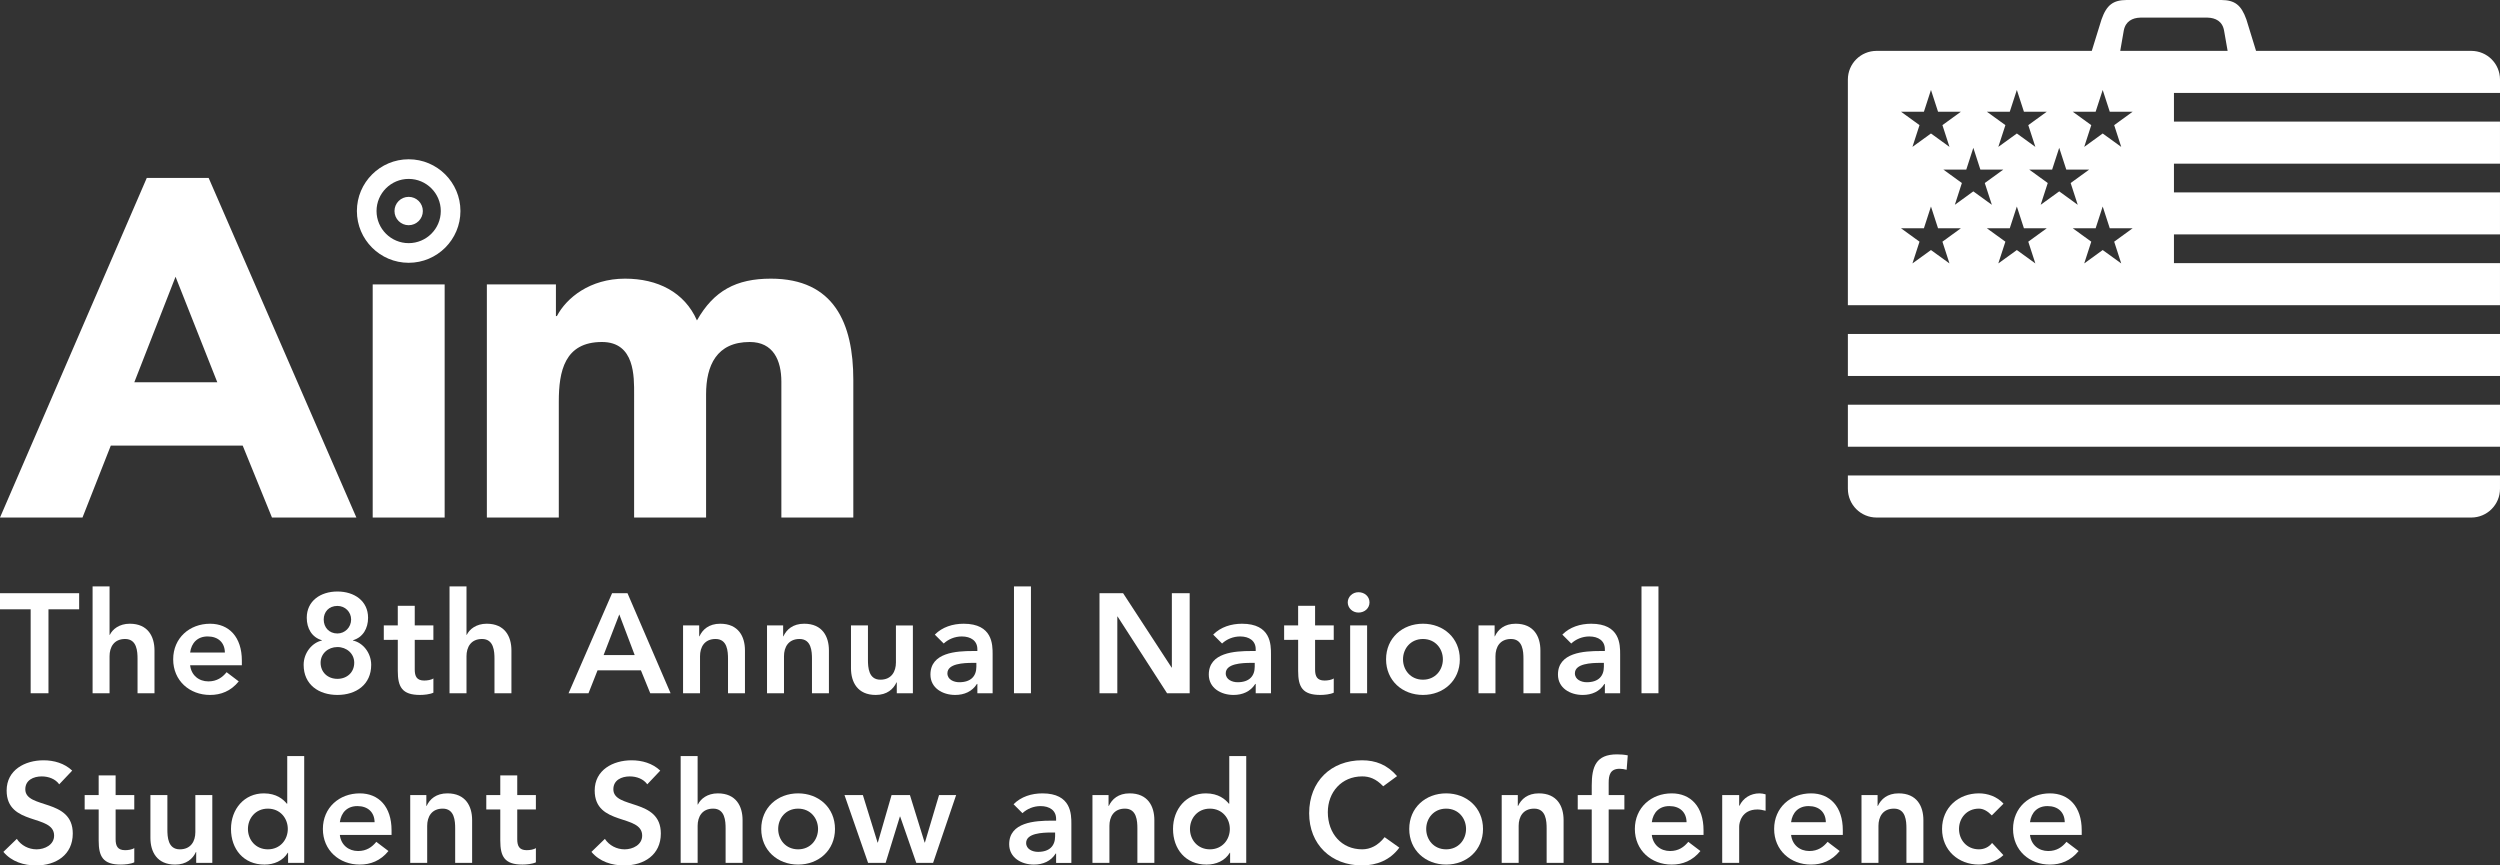 <?xml version="1.0" encoding="utf-8"?>
<!-- Generator: Adobe Illustrator 15.0.2, SVG Export Plug-In . SVG Version: 6.00 Build 0)  -->
<!DOCTYPE svg PUBLIC "-//W3C//DTD SVG 1.1//EN" "http://www.w3.org/Graphics/SVG/1.1/DTD/svg11.dtd">
<svg version="1.1" id="Layer_1" xmlns="http://www.w3.org/2000/svg" xmlns:xlink="http://www.w3.org/1999/xlink" x="0px" y="0px"
	 width="299.894px" height="103.815px" viewBox="0 0 299.894 103.815" enable-background="new 0 0 299.894 103.815"
	 xml:space="preserve">
<rect x="0" y="0" width="299.894" height="103.815" fill="#333333" stroke="none"/>
<g>
	<rect x="221.667" y="48.548" fill="#FFFFFF" width="78.227" height="5.039"/>
	<path fill="#FFFFFF" d="M221.667,58.634c0,1.906,1.537,3.449,3.448,3.449h71.33c1.907,0,3.448-1.543,3.448-3.449v-1.597h-78.227
		V58.634z"/>
	<rect x="221.667" y="40.062" fill="#FFFFFF" width="78.227" height="5.038"/>
	<path fill="#FFFFFF" d="M299.894,11.146V9.545c0-1.906-1.541-3.442-3.448-3.442H270.63l-1.161-3.772
		c-0.623-1.75-1.397-2.317-3.013-2.331h-11.348c-1.616,0.014-2.396,0.582-3.014,2.331l-1.168,3.772h-25.812
		c-1.911,0-3.448,1.536-3.448,3.442v27.063h78.227v-5.041h-39.111V28.12h39.111v-5.038h-39.111v-3.448h39.111v-5.045h-39.111v-3.443
		H299.894z M241.088,13.4l0.849-2.609l0.847,2.609h2.744l-2.221,1.61l0.85,2.611l-2.22-1.609l-2.224,1.609l0.85-2.611l-2.226-1.61
		H241.088z M230.789,13.4l0.846-2.609l0.847,2.609h2.745l-2.218,1.61l0.846,2.611l-2.22-1.609l-2.223,1.609l0.849-2.611l-2.223-1.61
		H230.789z M233.854,31.601l-2.22-1.607l-2.223,1.607l0.849-2.61l-2.223-1.61h2.751l0.846-2.609l0.847,2.609h2.745l-2.218,1.61
		L233.854,31.601z M234.498,24.567l0.844-2.612l-2.217-1.609h2.745l0.846-2.614l0.846,2.614h2.748l-2.221,1.609l0.85,2.612
		l-2.223-1.611L234.498,24.567z M244.156,31.601l-2.22-1.607l-2.224,1.607l0.85-2.61l-2.226-1.61h2.751l0.849-2.609l0.847,2.609
		h2.744l-2.221,1.61L244.156,31.601z M244.795,24.567l0.848-2.612l-2.219-1.609h2.744l0.85-2.614l0.849,2.614h2.742l-2.218,1.609
		l0.848,2.612l-2.221-1.611L244.795,24.567z M254.458,31.601l-2.223-1.607l-2.217,1.607l0.846-2.61l-2.222-1.61h2.746l0.847-2.609
		l0.847,2.609h2.747l-2.217,1.61L254.458,31.601z M253.612,15.011l0.846,2.611l-2.223-1.609l-2.217,1.609l0.846-2.611l-2.222-1.61
		h2.746l0.847-2.609l0.847,2.609h2.747L253.612,15.011z M254.338,6.103l0.424-2.436c0.212-1.125,1.053-1.527,1.977-1.552h8.087
		c0.927,0.025,1.771,0.428,1.967,1.552l0.427,2.436H254.338z"/>
</g>
<g>
	<path fill="#FFFFFF" d="M17.606,21.347h7.424l17.721,40.736H32.625l-3.511-8.629H13.291l-3.396,8.629H0L17.606,21.347z
		 M21.058,33.198l-4.946,12.658h9.954L21.058,33.198z"/>
	<path fill="#FFFFFF" d="M58.403,34.118h8.284v3.799h0.116c1.148-2.188,3.968-4.49,8.17-4.49c3.912,0,7.135,1.613,8.632,5.01
		c2.015-3.568,4.718-5.01,8.862-5.01c7.595,0,9.895,5.354,9.895,12.145v16.512h-8.631V45.798c0-2.588-0.977-4.773-3.795-4.773
		c-3.972,0-5.236,2.82-5.236,6.271v14.787h-8.633V47.296c0-2.071,0.114-6.271-3.857-6.271c-4.487,0-5.178,3.51-5.178,7.135v13.924
		h-8.629V34.118z"/>
	<rect x="44.708" y="34.118" fill="#FFFFFF" width="8.631" height="27.965"/>
	<path fill="#FFFFFF" d="M49.023,19.106c-3.426,0-6.211,2.783-6.211,6.208c0,3.429,2.785,6.21,6.211,6.21
		c3.425,0,6.21-2.781,6.21-6.21C55.233,21.89,52.448,19.106,49.023,19.106z M49.023,29.167c-2.126,0-3.854-1.728-3.854-3.853
		c0-2.124,1.728-3.852,3.854-3.852s3.853,1.728,3.853,3.852C52.876,27.439,51.149,29.167,49.023,29.167z"/>
	<circle fill="#FFFFFF" cx="49.023" cy="25.315" r="1.701"/>
</g>
<g>
	<path fill="#FFFFFF" d="M3.678,73.091H0v-1.932h9.494v1.932h-3.68v10.07H3.678V73.091z"/>
	<path fill="#FFFFFF" d="M13.141,76.159h0.033c0.322-0.678,1.137-1.339,2.391-1.339c2.188,0,2.967,1.543,2.967,3.204v5.137h-2.033
		v-4.119c0-0.898-0.068-2.391-1.492-2.391c-1.34,0-1.865,0.983-1.865,2.068v4.441h-2.035V70.345h2.035V76.159z"/>
	<path fill="#FFFFFF" d="M22.807,79.805c0.137,1.204,1.051,1.933,2.188,1.933c1.018,0,1.678-0.475,2.188-1.102l1.457,1.102
		c-0.949,1.17-2.152,1.627-3.441,1.627c-2.459,0-4.424-1.712-4.424-4.271c0-2.561,1.965-4.272,4.424-4.272
		c2.271,0,3.814,1.594,3.814,4.425v0.56H22.807z M26.977,78.278c-0.016-1.186-0.797-1.932-2.068-1.932
		c-1.203,0-1.949,0.762-2.102,1.932H26.977z"/>
	<path fill="#FFFFFF" d="M44.154,74.108c0,1.271-0.611,2.34-1.814,2.695v0.034c1.152,0.237,2.188,1.44,2.188,2.916
		c0,2.373-1.814,3.61-4.053,3.61c-2.236,0-4.051-1.237-4.051-3.61c0-1.476,1.051-2.679,2.188-2.916v-0.034
		c-1.205-0.355-1.814-1.424-1.814-2.695c0-2.018,1.645-3.152,3.678-3.152C42.51,70.956,44.154,72.091,44.154,74.108z M38.459,79.499
		c0,1.137,0.848,1.934,2.016,1.934c1.17,0,2.018-0.797,2.018-1.934c0-1.102-0.914-1.881-2.018-1.881
		C39.373,77.618,38.459,78.397,38.459,79.499z M38.832,74.312c0,0.949,0.643,1.679,1.643,1.679c0.898,0,1.645-0.729,1.645-1.679
		c0-0.898-0.711-1.627-1.645-1.627C39.441,72.685,38.832,73.413,38.832,74.312z"/>
	<path fill="#FFFFFF" d="M46.039,76.753v-1.729h1.678v-2.357h2.035v2.357h2.236v1.729h-2.236v3.561c0,0.813,0.236,1.322,1.135,1.322
		c0.357,0,0.848-0.068,1.102-0.254v1.711c-0.424,0.204-1.135,0.271-1.609,0.271c-2.152,0-2.662-0.966-2.662-2.882v-3.729H46.039z"/>
	<path fill="#FFFFFF" d="M55.959,76.159h0.033c0.322-0.678,1.137-1.339,2.391-1.339c2.188,0,2.967,1.543,2.967,3.204v5.137h-2.033
		v-4.119c0-0.898-0.068-2.391-1.492-2.391c-1.34,0-1.865,0.983-1.865,2.068v4.441h-2.035V70.345h2.035V76.159z"/>
	<path fill="#FFFFFF" d="M73.424,71.159h1.848l5.17,12.002h-2.439l-1.119-2.746h-5.205l-1.084,2.746h-2.391L73.424,71.159z
		 M76.137,78.584l-1.848-4.882l-1.883,4.882H76.137z"/>
	<path fill="#FFFFFF" d="M81.938,75.024h1.934v1.305h0.033c0.373-0.813,1.137-1.509,2.492-1.509c2.188,0,2.967,1.543,2.967,3.204
		v5.137H87.33v-4.119c0-0.898-0.068-2.391-1.492-2.391c-1.34,0-1.865,0.983-1.865,2.068v4.441h-2.035V75.024z"/>
	<path fill="#FFFFFF" d="M92.01,75.024h1.934v1.305h0.033c0.373-0.813,1.137-1.509,2.492-1.509c2.188,0,2.967,1.543,2.967,3.204
		v5.137h-2.033v-4.119c0-0.898-0.068-2.391-1.492-2.391c-1.34,0-1.865,0.983-1.865,2.068v4.441H92.01V75.024z"/>
	<path fill="#FFFFFF" d="M109.508,83.161h-1.932v-1.305h-0.035c-0.373,0.812-1.135,1.508-2.492,1.508
		c-2.186,0-2.967-1.543-2.967-3.203v-5.137h2.035v4.119c0,0.898,0.068,2.391,1.492,2.391c1.34,0,1.865-0.984,1.865-2.068v-4.441
		h2.033V83.161z"/>
	<path fill="#FFFFFF" d="M117.242,82.042h-0.051c-0.576,0.916-1.525,1.322-2.611,1.322c-1.508,0-2.967-0.83-2.967-2.441
		c0-2.645,3.086-2.83,5.119-2.83h0.51v-0.221c0-1-0.779-1.525-1.865-1.525c-0.848,0-1.627,0.338-2.17,0.848l-1.068-1.068
		c0.898-0.916,2.17-1.306,3.459-1.306c3.475,0,3.475,2.509,3.475,3.662v4.679h-1.83V82.042z M117.123,79.517h-0.424
		c-1.119,0-3.051,0.084-3.051,1.254c0,0.746,0.762,1.068,1.424,1.068c1.391,0,2.051-0.729,2.051-1.865V79.517z"/>
	<path fill="#FFFFFF" d="M121.635,70.345h2.035v12.816h-2.035V70.345z"/>
	<path fill="#FFFFFF" d="M131.895,71.159h2.83l5.816,8.916l0.033,0.035h-0.033l0.033-0.035v-8.916h2.137v12.002h-2.713l-5.934-9.205
		h-0.033v9.205h-2.137V71.159z"/>
	<path fill="#FFFFFF" d="M150.631,82.042h-0.051c-0.576,0.916-1.525,1.322-2.609,1.322c-1.51,0-2.967-0.83-2.967-2.441
		c0-2.645,3.084-2.83,5.119-2.83h0.508v-0.221c0-1-0.779-1.525-1.863-1.525c-0.848,0-1.629,0.338-2.17,0.848l-1.068-1.068
		c0.898-0.916,2.17-1.306,3.457-1.306c3.477,0,3.477,2.509,3.477,3.662v4.679h-1.832V82.042z M150.514,79.517h-0.424
		c-1.119,0-3.053,0.084-3.053,1.254c0,0.746,0.764,1.068,1.424,1.068c1.391,0,2.053-0.729,2.053-1.865V79.517z"/>
	<path fill="#FFFFFF" d="M154.041,76.753v-1.729h1.68v-2.357h2.033v2.357h2.238v1.729h-2.238v3.561c0,0.813,0.238,1.322,1.137,1.322
		c0.355,0,0.848-0.068,1.102-0.254v1.711c-0.424,0.204-1.137,0.271-1.611,0.271c-2.152,0-2.66-0.966-2.66-2.882v-3.729H154.041z"/>
	<path fill="#FFFFFF" d="M162.961,71.04c0.746,0,1.322,0.525,1.322,1.221s-0.576,1.221-1.322,1.221s-1.289-0.576-1.289-1.221
		S162.215,71.04,162.961,71.04z M161.961,75.024h2.033v8.137h-2.033V75.024z"/>
	<path fill="#FFFFFF" d="M170.693,74.82c2.459,0,4.424,1.712,4.424,4.272c0,2.56-1.965,4.271-4.424,4.271s-4.424-1.712-4.424-4.271
		C166.27,76.532,168.234,74.82,170.693,74.82z M170.693,81.534c1.492,0,2.391-1.17,2.391-2.441s-0.898-2.441-2.391-2.441
		s-2.391,1.17-2.391,2.441S169.201,81.534,170.693,81.534z"/>
	<path fill="#FFFFFF" d="M177.357,75.024h1.934v1.305h0.033c0.373-0.813,1.137-1.509,2.492-1.509c2.188,0,2.967,1.543,2.967,3.204
		v5.137h-2.033v-4.119c0-0.898-0.068-2.391-1.492-2.391c-1.34,0-1.865,0.983-1.865,2.068v4.441h-2.035V75.024z"/>
	<path fill="#FFFFFF" d="M192.516,82.042h-0.051c-0.576,0.916-1.525,1.322-2.609,1.322c-1.51,0-2.967-0.83-2.967-2.441
		c0-2.645,3.084-2.83,5.119-2.83h0.508v-0.221c0-1-0.779-1.525-1.863-1.525c-0.848,0-1.629,0.338-2.17,0.848l-1.068-1.068
		c0.898-0.916,2.17-1.306,3.457-1.306c3.477,0,3.477,2.509,3.477,3.662v4.679h-1.832V82.042z M192.398,79.517h-0.424
		c-1.119,0-3.053,0.084-3.053,1.254c0,0.746,0.764,1.068,1.424,1.068c1.391,0,2.053-0.729,2.053-1.865V79.517z"/>
	<path fill="#FFFFFF" d="M196.91,70.345h2.035v12.816h-2.035V70.345z"/>
	<path fill="#FFFFFF" d="M7.104,94.085c-0.459-0.645-1.271-0.949-2.102-0.949c-0.984,0-1.967,0.441-1.967,1.543
		c0,2.407,5.695,1.033,5.695,5.307c0,2.576-2.035,3.83-4.391,3.83c-1.492,0-2.949-0.457-3.934-1.627l1.611-1.56
		c0.525,0.797,1.424,1.255,2.373,1.255c0.982,0,2.102-0.543,2.102-1.645c0-2.628-5.695-1.119-5.695-5.408
		c0-2.475,2.203-3.628,4.424-3.628c1.256,0,2.51,0.356,3.441,1.237L7.104,94.085z"/>
	<path fill="#FFFFFF" d="M10.156,97.103v-1.729h1.68v-2.357h2.033v2.357h2.238v1.729h-2.238v3.561c0,0.813,0.238,1.322,1.137,1.322
		c0.355,0,0.848-0.068,1.102-0.254v1.711c-0.424,0.204-1.137,0.271-1.611,0.271c-2.152,0-2.66-0.966-2.66-2.882v-3.729H10.156z"/>
	<path fill="#FFFFFF" d="M25.469,103.511h-1.934v-1.305h-0.033c-0.373,0.812-1.137,1.508-2.492,1.508
		c-2.188,0-2.967-1.543-2.967-3.203v-5.137h2.035v4.119c0,0.898,0.066,2.391,1.49,2.391c1.34,0,1.865-0.984,1.865-2.068v-4.441
		h2.035V103.511z"/>
	<path fill="#FFFFFF" d="M34.557,102.29h-0.033c-0.594,0.983-1.662,1.424-2.797,1.424c-2.51,0-4.018-1.864-4.018-4.271
		c0-2.408,1.609-4.272,3.932-4.272c1.527,0,2.34,0.712,2.764,1.237h0.051v-5.713h2.035v12.816h-1.934V102.29z M32.133,101.884
		c1.492,0,2.391-1.17,2.391-2.441s-0.898-2.441-2.391-2.441s-2.391,1.17-2.391,2.441S30.641,101.884,32.133,101.884z"/>
	<path fill="#FFFFFF" d="M40.766,100.154c0.135,1.204,1.051,1.933,2.186,1.933c1.018,0,1.68-0.475,2.188-1.102l1.459,1.102
		c-0.951,1.17-2.154,1.627-3.441,1.627c-2.459,0-4.426-1.712-4.426-4.271c0-2.561,1.967-4.272,4.426-4.272
		c2.271,0,3.812,1.594,3.812,4.425v0.56H40.766z M44.936,98.628c-0.018-1.186-0.797-1.932-2.068-1.932
		c-1.203,0-1.949,0.762-2.102,1.932H44.936z"/>
	<path fill="#FFFFFF" d="M49.209,95.374h1.934v1.305h0.033c0.373-0.813,1.137-1.509,2.492-1.509c2.188,0,2.967,1.543,2.967,3.204
		v5.137h-2.033v-4.119c0-0.898-0.068-2.391-1.492-2.391c-1.34,0-1.865,0.983-1.865,2.068v4.441h-2.035V95.374z"/>
	<path fill="#FFFFFF" d="M58.334,97.103v-1.729h1.678v-2.357h2.035v2.357h2.236v1.729h-2.236v3.561c0,0.813,0.236,1.322,1.135,1.322
		c0.357,0,0.848-0.068,1.102-0.254v1.711c-0.424,0.204-1.135,0.271-1.609,0.271c-2.152,0-2.662-0.966-2.662-2.882v-3.729H58.334z"/>
	<path fill="#FFFFFF" d="M77.646,94.085c-0.459-0.645-1.271-0.949-2.102-0.949c-0.984,0-1.967,0.441-1.967,1.543
		c0,2.407,5.695,1.033,5.695,5.307c0,2.576-2.035,3.83-4.391,3.83c-1.492,0-2.949-0.457-3.934-1.627l1.611-1.56
		c0.525,0.797,1.424,1.255,2.373,1.255c0.982,0,2.102-0.543,2.102-1.645c0-2.628-5.695-1.119-5.695-5.408
		c0-2.475,2.203-3.628,4.424-3.628c1.256,0,2.51,0.356,3.441,1.237L77.646,94.085z"/>
	<path fill="#FFFFFF" d="M83.686,96.509h0.033c0.322-0.678,1.135-1.339,2.391-1.339c2.186,0,2.967,1.543,2.967,3.204v5.137h-2.035
		v-4.119c0-0.898-0.068-2.391-1.492-2.391c-1.338,0-1.863,0.983-1.863,2.068v4.441H81.65V90.694h2.035V96.509z"/>
	<path fill="#FFFFFF" d="M95.74,95.17c2.459,0,4.424,1.712,4.424,4.272c0,2.56-1.965,4.271-4.424,4.271s-4.424-1.712-4.424-4.271
		C91.316,96.882,93.281,95.17,95.74,95.17z M95.74,101.884c1.492,0,2.391-1.17,2.391-2.441s-0.898-2.441-2.391-2.441
		s-2.391,1.17-2.391,2.441S94.248,101.884,95.74,101.884z"/>
	<path fill="#FFFFFF" d="M101.303,95.374h2.205l1.762,5.695h0.035l1.645-5.695h2.203l1.764,5.695h0.033l1.695-5.695h2.051
		l-2.764,8.137h-2.016l-1.934-5.561h-0.033l-1.713,5.561h-2.102L101.303,95.374z"/>
	<path fill="#FFFFFF" d="M126.688,102.392h-0.051c-0.576,0.916-1.525,1.322-2.611,1.322c-1.508,0-2.967-0.83-2.967-2.441
		c0-2.645,3.086-2.83,5.119-2.83h0.51v-0.221c0-1-0.779-1.525-1.865-1.525c-0.848,0-1.627,0.338-2.17,0.848l-1.068-1.068
		c0.898-0.916,2.17-1.306,3.459-1.306c3.475,0,3.475,2.509,3.475,3.662v4.679h-1.83V102.392z M126.568,99.866h-0.424
		c-1.119,0-3.051,0.084-3.051,1.254c0,0.746,0.762,1.068,1.424,1.068c1.391,0,2.051-0.729,2.051-1.865V99.866z"/>
	<path fill="#FFFFFF" d="M131.047,95.374h1.932v1.305h0.035c0.373-0.813,1.135-1.509,2.492-1.509c2.186,0,2.967,1.543,2.967,3.204
		v5.137h-2.035v-4.119c0-0.898-0.068-2.391-1.492-2.391c-1.338,0-1.863,0.983-1.863,2.068v4.441h-2.035V95.374z"/>
	<path fill="#FFFFFF" d="M147.561,102.29h-0.033c-0.594,0.983-1.662,1.424-2.797,1.424c-2.51,0-4.018-1.864-4.018-4.271
		c0-2.408,1.609-4.272,3.932-4.272c1.527,0,2.34,0.712,2.764,1.237h0.051v-5.713h2.035v12.816h-1.934V102.29z M145.137,101.884
		c1.492,0,2.391-1.17,2.391-2.441s-0.898-2.441-2.391-2.441s-2.391,1.17-2.391,2.441S143.645,101.884,145.137,101.884z"/>
	<path fill="#FFFFFF" d="M165.926,94.322c-0.881-0.933-1.695-1.187-2.525-1.187c-2.475,0-4.119,1.898-4.119,4.289
		c0,2.561,1.645,4.459,4.119,4.459c0.967,0,1.898-0.441,2.695-1.459l1.764,1.255c-1.086,1.492-2.713,2.136-4.477,2.136
		c-3.695,0-6.34-2.508-6.34-6.255c0-3.849,2.645-6.357,6.34-6.357c1.629,0,3.018,0.525,4.205,1.899L165.926,94.322z"/>
	<path fill="#FFFFFF" d="M173.475,95.17c2.457,0,4.424,1.712,4.424,4.272c0,2.56-1.967,4.271-4.424,4.271
		c-2.459,0-4.426-1.712-4.426-4.271C169.049,96.882,171.016,95.17,173.475,95.17z M173.475,101.884c1.49,0,2.389-1.17,2.389-2.441
		s-0.898-2.441-2.389-2.441c-1.492,0-2.391,1.17-2.391,2.441S171.982,101.884,173.475,101.884z"/>
	<path fill="#FFFFFF" d="M180.139,95.374h1.934v1.305h0.033c0.373-0.813,1.137-1.509,2.492-1.509c2.188,0,2.967,1.543,2.967,3.204
		v5.137h-2.033v-4.119c0-0.898-0.068-2.391-1.492-2.391c-1.34,0-1.865,0.983-1.865,2.068v4.441h-2.035V95.374z"/>
	<path fill="#FFFFFF" d="M190.941,97.103h-1.68v-1.729h1.68v-1.153c0-2.255,0.508-3.729,3.033-3.729
		c0.441,0,0.865,0.033,1.289,0.119l-0.135,1.729c-0.289-0.068-0.561-0.119-0.848-0.119c-1.137,0-1.307,0.78-1.307,1.679v1.476h1.883
		v1.729h-1.883v6.408h-2.033V97.103z"/>
	<path fill="#FFFFFF" d="M198.146,100.154c0.137,1.204,1.051,1.933,2.188,1.933c1.018,0,1.678-0.475,2.188-1.102l1.457,1.102
		c-0.949,1.17-2.152,1.627-3.441,1.627c-2.459,0-4.424-1.712-4.424-4.271c0-2.561,1.965-4.272,4.424-4.272
		c2.271,0,3.814,1.594,3.814,4.425v0.56H198.146z M202.316,98.628c-0.016-1.186-0.797-1.932-2.068-1.932
		c-1.203,0-1.949,0.762-2.102,1.932H202.316z"/>
	<path fill="#FFFFFF" d="M206.592,95.374h2.035v1.288h0.033c0.441-0.933,1.34-1.492,2.408-1.492c0.254,0,0.492,0.052,0.729,0.118
		v1.967c-0.338-0.084-0.66-0.152-0.982-0.152c-1.916,0-2.188,1.611-2.188,2.051v4.357h-2.035V95.374z"/>
	<path fill="#FFFFFF" d="M214.854,100.154c0.137,1.204,1.051,1.933,2.188,1.933c1.018,0,1.678-0.475,2.188-1.102l1.457,1.102
		c-0.949,1.17-2.152,1.627-3.441,1.627c-2.459,0-4.424-1.712-4.424-4.271c0-2.561,1.965-4.272,4.424-4.272
		c2.271,0,3.814,1.594,3.814,4.425v0.56H214.854z M219.023,98.628c-0.016-1.186-0.797-1.932-2.068-1.932
		c-1.203,0-1.949,0.762-2.102,1.932H219.023z"/>
	<path fill="#FFFFFF" d="M223.299,95.374h1.932v1.305h0.035c0.373-0.813,1.135-1.509,2.492-1.509c2.186,0,2.967,1.543,2.967,3.204
		v5.137h-2.035v-4.119c0-0.898-0.068-2.391-1.492-2.391c-1.338,0-1.863,0.983-1.863,2.068v4.441h-2.035V95.374z"/>
	<path fill="#FFFFFF" d="M238.932,97.815c-0.475-0.492-1-0.814-1.543-0.814c-1.492,0-2.391,1.17-2.391,2.441
		s0.898,2.441,2.391,2.441c0.627,0,1.203-0.271,1.576-0.764l1.357,1.458c-0.832,0.831-2.221,1.136-2.934,1.136
		c-2.459,0-4.424-1.712-4.424-4.271c0-2.561,1.965-4.272,4.424-4.272c1.035,0,2.17,0.373,2.949,1.237L238.932,97.815z"/>
	<path fill="#FFFFFF" d="M243.512,100.154c0.137,1.204,1.051,1.933,2.188,1.933c1.018,0,1.678-0.475,2.188-1.102l1.457,1.102
		c-0.949,1.17-2.152,1.627-3.441,1.627c-2.459,0-4.424-1.712-4.424-4.271c0-2.561,1.965-4.272,4.424-4.272
		c2.271,0,3.814,1.594,3.814,4.425v0.56H243.512z M247.682,98.628c-0.016-1.186-0.797-1.932-2.068-1.932
		c-1.203,0-1.949,0.762-2.102,1.932H247.682z"/>
</g>
</svg>
